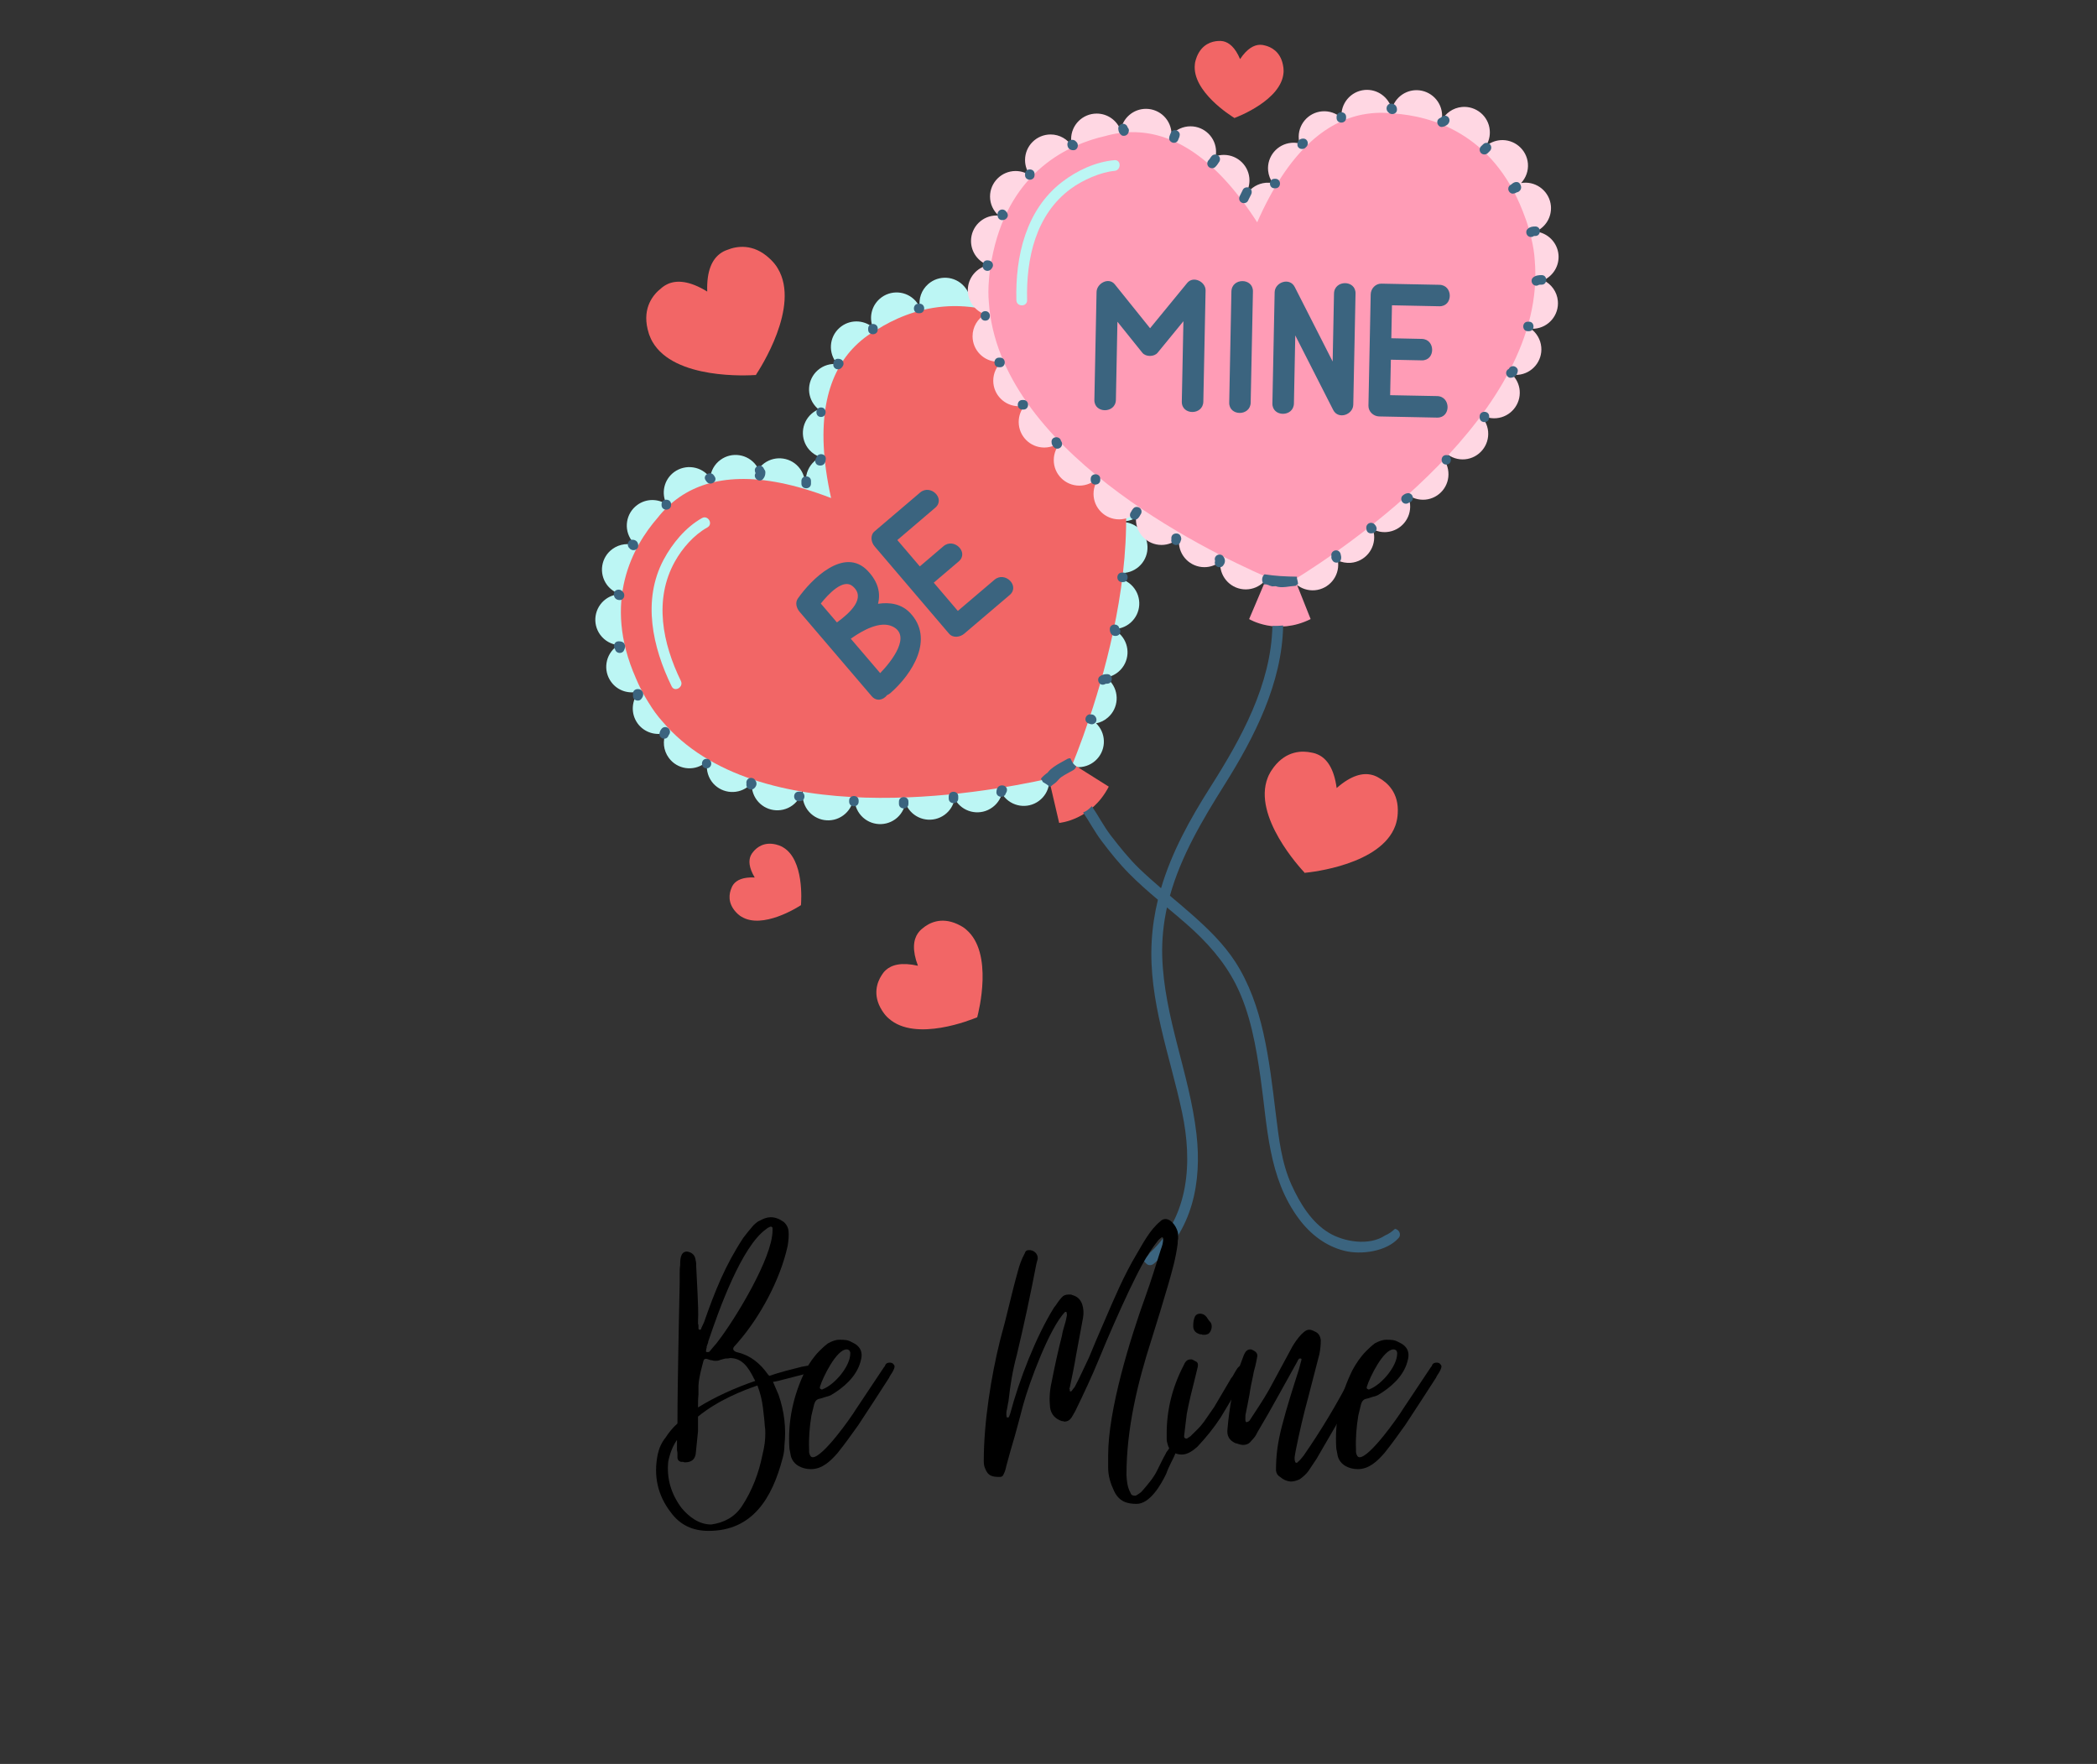 <svg xmlns="http://www.w3.org/2000/svg" xmlns:xlink="http://www.w3.org/1999/xlink" width="170" zoomAndPan="magnify" viewBox="0 0 127.5 107.25" height="143" preserveAspectRatio="xMidYMid meet" version="1.0"><rect x="0" y="0" width="127.5" height="107.25" fill="#333333" stroke="none"/><defs><g/><clipPath id="08320d165f"><path d="M 58 5 L 94.816 5 L 94.816 36 L 58 36 Z M 58 5 " clip-rule="nonzero"/></clipPath><clipPath id="3f53714edb"><path d="M 37 6 L 94.816 6 L 94.816 76.969 L 37 76.969 Z M 37 6 " clip-rule="nonzero"/></clipPath><clipPath id="aa4484dfc9"><path d="M 39 2.488 L 85 2.488 L 85 63 L 39 63 Z M 39 2.488 " clip-rule="nonzero"/></clipPath></defs><path fill="#bcf6f4" d="M 63.5 46.531 C 64.008 47.223 63.855 48.191 63.164 48.699 C 62.473 49.207 61.5 49.055 60.992 48.363 C 60.965 48.328 60.941 48.289 60.918 48.25 C 60.828 48.578 60.633 48.875 60.336 49.09 C 59.645 49.598 58.672 49.445 58.164 48.754 C 58.117 48.691 58.078 48.625 58.043 48.559 C 57.977 48.938 57.77 49.293 57.434 49.539 C 56.738 50.047 55.766 49.895 55.258 49.203 C 55.168 49.078 55.098 48.945 55.051 48.805 C 54.984 49.195 54.777 49.559 54.434 49.809 C 53.742 50.312 52.77 50.164 52.262 49.473 C 51.754 48.781 51.906 47.809 52.598 47.301 C 53.289 46.797 54.262 46.945 54.77 47.637 C 54.863 47.762 54.93 47.898 54.98 48.035 C 55.043 47.648 55.254 47.285 55.598 47.035 C 56.289 46.527 57.262 46.68 57.77 47.371 C 57.816 47.434 57.855 47.5 57.891 47.566 C 57.957 47.188 58.164 46.832 58.5 46.586 C 59.195 46.078 60.168 46.23 60.672 46.922 C 60.699 46.957 60.727 46.996 60.746 47.035 C 60.836 46.707 61.035 46.41 61.328 46.195 C 62.02 45.688 62.992 45.836 63.5 46.531 Z M 49.434 47.07 C 48.742 47.578 48.594 48.551 49.098 49.242 C 49.605 49.934 50.578 50.086 51.27 49.578 C 51.965 49.07 52.113 48.102 51.609 47.41 C 51.102 46.715 50.129 46.566 49.434 47.07 Z M 48.516 46.797 C 48.008 46.105 47.035 45.953 46.344 46.461 C 46.242 46.535 46.156 46.617 46.078 46.707 C 46.105 46.355 46.008 45.992 45.785 45.684 C 45.277 44.992 44.305 44.844 43.609 45.348 C 43.547 45.395 43.488 45.449 43.43 45.504 C 43.527 45.082 43.449 44.621 43.172 44.246 C 42.77 43.695 42.074 43.488 41.457 43.68 C 41.664 43.191 41.617 42.613 41.281 42.156 C 40.879 41.605 40.176 41.398 39.559 41.594 C 40.051 41.059 40.113 40.234 39.668 39.629 C 39.395 39.258 38.988 39.043 38.562 39 C 38.602 38.98 38.637 38.957 38.668 38.934 C 39.363 38.426 39.512 37.453 39.004 36.762 C 38.789 36.469 38.492 36.273 38.168 36.184 C 38.48 36.184 38.801 36.086 39.07 35.887 C 39.766 35.379 39.914 34.41 39.41 33.715 C 39.316 33.594 39.211 33.484 39.094 33.398 C 39.574 33.586 40.137 33.535 40.582 33.207 C 41.211 32.746 41.391 31.906 41.043 31.238 C 41.57 31.594 42.285 31.602 42.828 31.207 C 43.199 30.938 43.41 30.535 43.457 30.113 C 43.461 30.117 43.465 30.125 43.469 30.129 C 43.977 30.824 44.949 30.973 45.641 30.465 C 45.781 30.363 45.898 30.238 45.996 30.105 C 46.035 30.184 46.078 30.262 46.133 30.336 C 46.641 31.027 47.613 31.18 48.305 30.672 C 48.52 30.516 48.68 30.316 48.785 30.094 C 48.801 30.387 48.898 30.676 49.082 30.93 C 49.59 31.621 50.562 31.773 51.258 31.266 C 51.68 30.957 51.898 30.477 51.891 29.988 C 52.223 29.426 52.176 28.691 51.719 28.176 C 51.527 27.957 51.289 27.809 51.035 27.727 C 51.164 27.664 51.285 27.586 51.398 27.488 C 52.043 26.922 52.105 25.938 51.539 25.297 C 51.477 25.227 51.41 25.168 51.34 25.109 C 51.496 25.047 51.641 24.957 51.773 24.844 C 52.418 24.277 52.48 23.297 51.91 22.652 C 51.906 22.645 51.902 22.641 51.895 22.637 C 52.316 22.684 52.758 22.562 53.102 22.262 C 53.605 21.816 53.754 21.117 53.52 20.523 C 54.098 21.008 54.957 21.016 55.543 20.5 C 55.957 20.137 56.129 19.598 56.047 19.09 C 56.109 19.223 56.191 19.352 56.293 19.465 C 56.859 20.109 57.84 20.172 58.488 19.605 C 58.742 19.383 58.902 19.094 58.973 18.785 C 58.992 19.125 59.117 19.457 59.355 19.73 C 59.926 20.371 60.906 20.438 61.551 19.867 C 61.582 19.84 61.613 19.812 61.641 19.781 C 61.59 20.203 61.711 20.648 62.016 20.992 C 62.516 21.559 63.332 21.676 63.961 21.309 C 63.637 21.871 63.688 22.598 64.141 23.113 C 64.516 23.539 65.07 23.707 65.59 23.609 C 65.273 24.172 65.324 24.895 65.773 25.406 C 66.082 25.754 66.516 25.934 66.949 25.93 C 66.883 25.973 66.82 26.02 66.758 26.07 C 66.113 26.637 66.051 27.617 66.617 28.262 C 66.871 28.547 67.207 28.719 67.555 28.773 C 67.453 28.828 67.352 28.895 67.258 28.977 C 66.613 29.543 66.551 30.523 67.117 31.168 C 67.684 31.812 68.668 31.875 69.312 31.305 C 69.957 30.742 70.02 29.758 69.453 29.117 C 69.199 28.828 68.863 28.66 68.516 28.605 C 68.621 28.551 68.719 28.484 68.812 28.402 C 69.457 27.836 69.52 26.855 68.953 26.211 C 68.645 25.859 68.211 25.684 67.777 25.688 C 67.844 25.645 67.906 25.598 67.969 25.543 C 68.613 24.977 68.676 23.996 68.109 23.352 C 67.734 22.926 67.176 22.758 66.656 22.855 C 66.977 22.293 66.926 21.57 66.473 21.059 C 65.977 20.496 65.156 20.379 64.527 20.742 C 64.852 20.18 64.801 19.453 64.348 18.941 C 63.781 18.297 62.801 18.234 62.156 18.801 C 62.125 18.828 62.094 18.859 62.066 18.891 C 62.117 18.465 61.996 18.023 61.691 17.68 C 61.125 17.035 60.141 16.973 59.496 17.539 C 59.242 17.762 59.082 18.051 59.012 18.355 C 58.992 18.02 58.867 17.688 58.625 17.414 C 58.059 16.77 57.078 16.707 56.434 17.273 C 56.016 17.641 55.844 18.176 55.926 18.684 C 55.863 18.551 55.781 18.426 55.68 18.309 C 55.113 17.664 54.133 17.602 53.488 18.168 C 52.98 18.613 52.836 19.312 53.07 19.906 C 52.492 19.422 51.633 19.414 51.047 19.93 C 50.402 20.496 50.34 21.477 50.906 22.121 C 50.91 22.125 50.918 22.133 50.922 22.137 C 50.5 22.09 50.062 22.211 49.719 22.512 C 49.074 23.078 49.012 24.059 49.578 24.703 C 49.637 24.773 49.703 24.832 49.773 24.891 C 49.621 24.953 49.477 25.039 49.344 25.156 C 48.699 25.723 48.637 26.703 49.203 27.348 C 49.395 27.562 49.633 27.715 49.891 27.797 C 49.762 27.855 49.637 27.938 49.527 28.035 C 49.172 28.348 48.992 28.785 49 29.223 C 48.977 29.262 48.957 29.297 48.938 29.336 C 48.926 29.047 48.828 28.754 48.641 28.5 C 48.137 27.809 47.164 27.66 46.469 28.164 C 46.328 28.27 46.211 28.391 46.117 28.527 C 46.078 28.449 46.031 28.371 45.977 28.297 C 45.469 27.605 44.496 27.453 43.805 27.961 C 43.434 28.23 43.223 28.633 43.18 29.055 C 43.172 29.051 43.168 29.043 43.164 29.035 C 42.66 28.344 41.688 28.195 40.992 28.699 C 40.363 29.16 40.184 30 40.535 30.668 C 40.004 30.312 39.289 30.305 38.746 30.703 C 38.055 31.207 37.902 32.18 38.41 32.871 C 38.5 32.996 38.609 33.102 38.727 33.191 C 38.246 33.004 37.684 33.055 37.234 33.383 C 36.543 33.887 36.395 34.859 36.898 35.551 C 37.113 35.844 37.414 36.039 37.738 36.129 C 37.422 36.133 37.105 36.227 36.832 36.426 C 36.141 36.934 35.988 37.906 36.496 38.598 C 36.77 38.969 37.176 39.184 37.602 39.223 C 37.566 39.246 37.531 39.266 37.496 39.293 C 36.805 39.797 36.652 40.77 37.16 41.461 C 37.562 42.016 38.266 42.219 38.883 42.023 C 38.391 42.559 38.328 43.383 38.773 43.992 C 39.176 44.539 39.871 44.746 40.488 44.555 C 40.281 45.043 40.328 45.621 40.664 46.078 C 41.168 46.77 42.141 46.922 42.836 46.414 C 42.898 46.367 42.957 46.312 43.016 46.258 C 42.918 46.684 43 47.141 43.273 47.52 C 43.781 48.211 44.754 48.359 45.445 47.855 C 45.547 47.781 45.633 47.699 45.711 47.609 C 45.688 47.961 45.781 48.324 46.008 48.633 C 46.516 49.324 47.488 49.473 48.18 48.969 C 48.871 48.461 49.023 47.488 48.516 46.797 Z M 66.691 35.527 C 66.047 36.094 65.984 37.074 66.551 37.719 C 66.703 37.891 66.883 38.02 67.078 38.109 C 66.691 38.09 66.293 38.215 65.973 38.492 C 65.328 39.059 65.266 40.039 65.836 40.684 C 65.918 40.777 66.008 40.855 66.105 40.926 C 65.82 40.969 65.547 41.09 65.316 41.293 C 64.672 41.859 64.605 42.84 65.176 43.484 C 65.203 43.516 65.23 43.543 65.262 43.57 C 65 43.625 64.75 43.738 64.535 43.93 C 63.891 44.496 63.828 45.477 64.395 46.121 C 64.961 46.762 65.945 46.824 66.59 46.258 C 67.234 45.691 67.297 44.711 66.73 44.066 C 66.699 44.035 66.672 44.008 66.641 43.98 C 66.902 43.93 67.156 43.812 67.367 43.621 C 68.012 43.055 68.074 42.074 67.508 41.43 C 67.426 41.34 67.336 41.258 67.238 41.191 C 67.523 41.148 67.797 41.027 68.027 40.824 C 68.672 40.258 68.734 39.277 68.168 38.633 C 68.016 38.461 67.836 38.332 67.637 38.242 C 68.027 38.262 68.426 38.137 68.742 37.859 C 69.387 37.293 69.449 36.312 68.883 35.668 C 68.316 35.023 67.336 34.961 66.691 35.527 Z M 67.188 32.125 C 66.543 32.691 66.48 33.672 67.047 34.316 C 67.617 34.957 68.598 35.02 69.242 34.453 C 69.887 33.887 69.949 32.906 69.383 32.262 C 68.816 31.621 67.832 31.559 67.188 32.125 Z M 67.188 32.125 " fill-opacity="1" fill-rule="nonzero"/><path fill="#f26666" d="M 65.215 46.445 L 67.414 47.828 C 66.359 49.879 64.398 50.035 64.398 50.035 L 63.77 47.34 C 59.602 48.27 46 50.66 40.25 43.836 C 39.977 43.535 39.707 43.164 39.438 42.723 C 39.344 42.578 39.258 42.43 39.172 42.277 C 39.172 42.273 39.168 42.27 39.168 42.27 C 39.168 42.27 39.168 42.266 39.164 42.266 C 38.98 41.938 38.812 41.594 38.66 41.23 C 36.594 36.551 38.492 33.199 39.977 31.492 C 40.355 31.008 40.805 30.574 41.34 30.207 C 41.34 30.207 41.344 30.203 41.344 30.203 C 43.207 28.938 46.086 28.566 50.531 30.281 C 49.5 25.637 50.305 22.848 51.84 21.199 C 51.84 21.199 51.844 21.195 51.844 21.195 C 52.285 20.723 52.785 20.344 53.32 20.043 C 55.234 18.832 58.84 17.465 63.16 20.211 C 63.492 20.418 63.809 20.637 64.105 20.867 C 64.109 20.867 64.109 20.867 64.109 20.867 C 64.113 20.871 64.113 20.871 64.117 20.875 C 64.254 20.98 64.387 21.09 64.516 21.203 C 64.914 21.535 65.242 21.859 65.496 22.172 C 71.68 29.211 66.508 43.258 65.215 46.445 Z M 65.215 46.445 " fill-opacity="1" fill-rule="nonzero"/><g clip-path="url(#08320d165f)"><path fill="#ffd7e3" d="M 77.297 34.281 C 77.297 35.141 76.602 35.836 75.742 35.836 C 74.883 35.836 74.188 35.141 74.188 34.281 C 74.188 34.234 74.191 34.191 74.195 34.145 C 73.93 34.355 73.594 34.484 73.23 34.484 C 72.371 34.484 71.676 33.789 71.676 32.93 C 71.676 32.852 71.684 32.773 71.695 32.699 C 71.414 32.965 71.035 33.133 70.621 33.133 C 69.762 33.133 69.066 32.438 69.066 31.578 C 69.066 31.422 69.09 31.273 69.129 31.133 C 68.852 31.41 68.465 31.578 68.043 31.578 C 67.184 31.578 66.488 30.883 66.488 30.027 C 66.488 29.168 67.184 28.473 68.043 28.473 C 68.902 28.473 69.598 29.168 69.598 30.027 C 69.598 30.18 69.574 30.328 69.531 30.473 C 69.812 30.195 70.195 30.027 70.621 30.027 C 71.477 30.027 72.176 30.723 72.176 31.578 C 72.176 31.656 72.168 31.734 72.156 31.809 C 72.434 31.543 72.812 31.379 73.23 31.379 C 74.086 31.379 74.785 32.074 74.785 32.93 C 74.785 32.977 74.781 33.02 74.777 33.066 C 75.043 32.855 75.375 32.73 75.742 32.73 C 76.602 32.73 77.297 33.422 77.297 34.281 Z M 67.18 27.977 C 67.18 27.117 66.484 26.422 65.625 26.422 C 64.766 26.422 64.07 27.117 64.07 27.977 C 64.07 28.832 64.766 29.527 65.625 29.527 C 66.484 29.527 67.18 28.832 67.18 27.977 Z M 86.375 27.285 C 85.52 27.363 84.891 28.117 84.969 28.969 C 84.988 29.199 85.059 29.41 85.164 29.598 C 84.863 29.352 84.465 29.219 84.047 29.254 C 83.191 29.332 82.559 30.086 82.637 30.941 C 82.648 31.062 82.676 31.18 82.711 31.293 C 82.457 31.16 82.164 31.098 81.859 31.125 C 81.004 31.203 80.371 31.957 80.449 32.809 C 80.453 32.852 80.461 32.895 80.465 32.934 C 80.227 32.82 79.953 32.766 79.672 32.793 C 78.816 32.871 78.184 33.625 78.262 34.477 C 78.34 35.332 79.094 35.961 79.949 35.887 C 80.805 35.809 81.434 35.055 81.359 34.199 C 81.355 34.156 81.348 34.117 81.34 34.078 C 81.582 34.188 81.855 34.242 82.137 34.219 C 82.992 34.141 83.621 33.387 83.547 32.531 C 83.535 32.41 83.508 32.293 83.469 32.18 C 83.727 32.312 84.02 32.375 84.324 32.348 C 85.18 32.27 85.809 31.516 85.734 30.664 C 85.711 30.434 85.641 30.223 85.535 30.035 C 85.84 30.281 86.234 30.414 86.656 30.379 C 87.512 30.301 88.141 29.547 88.062 28.691 C 87.988 27.836 87.23 27.207 86.375 27.285 Z M 88.793 24.832 C 87.938 24.91 87.305 25.664 87.383 26.52 C 87.461 27.371 88.215 28 89.07 27.926 C 89.926 27.848 90.555 27.094 90.48 26.238 C 90.402 25.387 89.648 24.754 88.793 24.832 Z M 93.844 17.039 C 94.434 16.773 94.816 16.16 94.758 15.484 C 94.688 14.734 94.098 14.156 93.375 14.078 C 93.969 13.816 94.355 13.203 94.297 12.52 C 94.219 11.668 93.461 11.035 92.609 11.113 C 92.566 11.117 92.523 11.125 92.484 11.129 C 92.773 10.82 92.938 10.391 92.898 9.934 C 92.82 9.078 92.062 8.449 91.211 8.523 C 90.871 8.555 90.57 8.691 90.332 8.898 C 90.516 8.617 90.613 8.273 90.578 7.91 C 90.504 7.059 89.746 6.43 88.891 6.504 C 88.34 6.555 87.883 6.887 87.648 7.344 C 87.68 7.199 87.688 7.051 87.676 6.898 C 87.598 6.043 86.84 5.414 85.988 5.488 C 85.316 5.551 84.785 6.027 84.625 6.645 C 84.441 5.914 83.75 5.402 82.977 5.469 C 82.121 5.547 81.492 6.301 81.566 7.156 C 81.57 7.164 81.57 7.172 81.57 7.18 C 81.258 6.891 80.832 6.73 80.375 6.77 C 79.523 6.848 78.891 7.602 78.969 8.457 C 78.977 8.547 78.992 8.637 79.016 8.723 C 78.855 8.684 78.688 8.668 78.512 8.684 C 77.656 8.762 77.027 9.516 77.102 10.367 C 77.129 10.656 77.234 10.918 77.391 11.137 C 77.25 11.109 77.105 11.102 76.957 11.113 C 76.484 11.156 76.082 11.406 75.828 11.762 C 75.789 11.777 75.75 11.797 75.715 11.816 C 75.875 11.574 75.969 11.281 75.969 10.969 C 75.969 10.113 75.27 9.418 74.414 9.418 C 74.238 9.418 74.07 9.445 73.914 9.5 C 73.93 9.414 73.938 9.324 73.938 9.23 C 73.938 8.375 73.242 7.68 72.383 7.68 C 71.926 7.68 71.516 7.879 71.23 8.191 C 71.23 8.184 71.23 8.176 71.23 8.168 C 71.23 7.312 70.535 6.617 69.676 6.617 C 68.898 6.617 68.258 7.188 68.141 7.934 C 67.926 7.336 67.355 6.906 66.68 6.906 C 65.82 6.906 65.125 7.602 65.125 8.461 C 65.125 8.613 65.148 8.762 65.191 8.902 C 64.914 8.469 64.43 8.176 63.879 8.176 C 63.02 8.176 62.324 8.871 62.324 9.73 C 62.324 10.094 62.449 10.426 62.656 10.691 C 62.402 10.508 62.09 10.398 61.75 10.398 C 60.895 10.398 60.195 11.094 60.195 11.949 C 60.195 12.41 60.398 12.824 60.719 13.105 C 60.676 13.105 60.633 13.102 60.59 13.102 C 59.734 13.102 59.039 13.797 59.039 14.652 C 59.039 15.336 59.48 15.914 60.094 16.125 C 59.383 16.266 58.844 16.891 58.844 17.645 C 58.844 18.324 59.281 18.902 59.895 19.113 C 59.438 19.383 59.133 19.879 59.133 20.445 C 59.133 21.301 59.828 21.996 60.688 21.996 C 60.77 21.996 60.848 21.988 60.926 21.977 C 60.598 22.262 60.391 22.68 60.391 23.148 C 60.391 24.004 61.086 24.699 61.945 24.699 C 62.066 24.699 62.188 24.684 62.305 24.656 C 62.074 24.926 61.938 25.277 61.938 25.656 C 61.938 26.516 62.633 27.211 63.492 27.211 C 64.352 27.211 65.047 26.516 65.047 25.656 C 65.047 24.801 64.352 24.105 63.492 24.105 C 63.367 24.105 63.25 24.121 63.133 24.148 C 63.359 23.879 63.5 23.527 63.5 23.148 C 63.5 22.289 62.805 21.594 61.945 21.594 C 61.863 21.594 61.785 21.602 61.707 21.613 C 62.035 21.332 62.242 20.914 62.242 20.445 C 62.242 19.766 61.805 19.188 61.195 18.977 C 61.648 18.707 61.953 18.211 61.953 17.645 C 61.953 16.961 61.512 16.383 60.895 16.176 C 61.609 16.035 62.145 15.406 62.145 14.652 C 62.145 14.191 61.945 13.781 61.625 13.496 C 61.668 13.5 61.711 13.504 61.75 13.504 C 62.609 13.504 63.305 12.809 63.305 11.949 C 63.305 11.586 63.18 11.254 62.973 10.988 C 63.227 11.172 63.539 11.281 63.879 11.281 C 64.734 11.281 65.434 10.586 65.434 9.73 C 65.434 9.574 65.41 9.426 65.367 9.285 C 65.645 9.723 66.129 10.012 66.68 10.012 C 67.457 10.012 68.102 9.441 68.215 8.695 C 68.43 9.293 69.004 9.723 69.676 9.723 C 70.133 9.723 70.547 9.523 70.828 9.207 C 70.828 9.215 70.828 9.223 70.828 9.23 C 70.828 10.09 71.523 10.785 72.383 10.785 C 72.559 10.785 72.727 10.754 72.883 10.699 C 72.867 10.789 72.859 10.875 72.859 10.969 C 72.859 11.824 73.555 12.52 74.414 12.52 C 74.676 12.52 74.926 12.457 75.141 12.34 C 74.98 12.582 74.887 12.875 74.887 13.188 C 74.887 14.047 75.582 14.742 76.441 14.742 C 76.965 14.742 77.426 14.48 77.711 14.086 C 78.312 13.828 78.707 13.207 78.645 12.52 C 78.617 12.23 78.516 11.969 78.355 11.754 C 78.496 11.777 78.641 11.789 78.789 11.773 C 79.645 11.699 80.277 10.945 80.199 10.09 C 80.191 10 80.172 9.91 80.148 9.824 C 80.312 9.863 80.48 9.879 80.656 9.863 C 81.512 9.785 82.141 9.031 82.062 8.176 C 82.062 8.168 82.062 8.16 82.062 8.152 C 82.371 8.441 82.801 8.605 83.254 8.562 C 83.926 8.504 84.457 8.023 84.617 7.406 C 84.801 8.141 85.492 8.652 86.266 8.582 C 86.816 8.531 87.273 8.199 87.508 7.742 C 87.48 7.887 87.469 8.035 87.484 8.191 C 87.562 9.043 88.316 9.672 89.172 9.598 C 89.508 9.566 89.809 9.43 90.047 9.223 C 89.863 9.504 89.77 9.848 89.801 10.211 C 89.879 11.066 90.633 11.695 91.488 11.617 C 91.531 11.613 91.57 11.605 91.613 11.602 C 91.32 11.91 91.156 12.34 91.199 12.797 C 91.266 13.551 91.859 14.125 92.582 14.203 C 91.988 14.465 91.598 15.082 91.66 15.762 C 91.711 16.328 92.059 16.793 92.535 17.02 C 91.949 17.285 91.562 17.898 91.621 18.574 C 91.664 19.043 91.91 19.438 92.262 19.691 C 92.184 19.688 92.105 19.688 92.023 19.695 C 91.168 19.773 90.539 20.527 90.613 21.379 C 90.648 21.762 90.816 22.094 91.07 22.344 C 90.953 22.328 90.832 22.32 90.711 22.332 C 89.855 22.41 89.223 23.164 89.301 24.02 C 89.379 24.871 90.133 25.504 90.988 25.426 C 91.844 25.348 92.473 24.594 92.398 23.738 C 92.363 23.359 92.191 23.023 91.941 22.777 C 92.059 22.793 92.18 22.797 92.305 22.789 C 93.156 22.711 93.789 21.957 93.711 21.102 C 93.668 20.637 93.426 20.238 93.074 19.984 C 93.152 19.988 93.23 19.988 93.312 19.984 C 94.164 19.906 94.797 19.152 94.719 18.297 C 94.668 17.734 94.32 17.27 93.844 17.039 Z M 93.844 17.039 " fill-opacity="1" fill-rule="nonzero"/></g><path fill="#ff9cb6" d="M 78.727 35.223 L 79.688 37.641 C 77.625 38.668 75.949 37.641 75.949 37.641 L 77.031 35.094 C 73.121 33.387 60.73 27.293 60.125 18.391 C 60.086 17.988 60.086 17.527 60.129 17.012 C 60.141 16.844 60.156 16.672 60.18 16.5 C 60.18 16.496 60.18 16.492 60.18 16.488 C 60.18 16.488 60.18 16.488 60.18 16.484 C 60.227 16.113 60.297 15.734 60.383 15.352 C 61.484 10.359 65 8.77 67.207 8.27 C 67.797 8.105 68.418 8.016 69.062 8.039 C 69.066 8.039 69.074 8.039 69.074 8.039 C 71.324 8.113 73.867 9.512 76.438 13.516 C 78.355 9.164 80.652 7.387 82.863 6.961 C 82.863 6.961 82.871 6.961 82.875 6.961 C 83.508 6.84 84.133 6.832 84.746 6.902 C 87.004 7.055 90.723 8.078 92.586 12.844 C 92.73 13.207 92.859 13.57 92.961 13.93 C 92.961 13.93 92.961 13.934 92.961 13.934 C 92.965 13.938 92.965 13.941 92.965 13.945 C 93.012 14.109 93.055 14.277 93.094 14.441 C 93.219 14.945 93.289 15.398 93.312 15.805 C 94.137 25.129 81.656 33.414 78.727 35.223 Z M 78.727 35.223 " fill-opacity="1" fill-rule="nonzero"/><g clip-path="url(#3f53714edb)"><path fill="#3b647f" d="M 76.883 34.918 C 77.535 35.023 78.191 35.055 78.855 35.062 C 78.852 35.105 78.852 35.145 78.863 35.188 C 78.895 35.312 78.918 35.406 78.926 35.504 C 78.871 35.531 78.82 35.57 78.781 35.617 C 78.781 35.617 78.777 35.617 78.777 35.617 C 78.402 35.637 77.922 35.781 77.566 35.641 C 77.496 35.648 77.426 35.652 77.352 35.652 C 77.262 35.629 77.172 35.602 77.094 35.562 C 77.016 35.531 76.945 35.523 76.875 35.535 C 76.676 35.383 76.707 35.066 76.883 34.918 Z M 65.086 46.121 C 65.086 46.117 65.082 46.109 65.078 46.105 C 65.012 46.102 64.941 46.113 64.867 46.16 C 64.598 46.316 64.32 46.449 64.07 46.629 C 63.941 46.719 63.824 46.816 63.727 46.938 C 63.711 46.957 63.703 46.973 63.691 46.984 C 63.68 46.988 63.66 47 63.621 47.031 C 63.531 47.098 63.449 47.172 63.371 47.25 C 63.332 47.285 63.309 47.324 63.289 47.363 C 63.336 47.414 63.375 47.473 63.402 47.539 C 63.402 47.543 63.406 47.543 63.406 47.547 C 63.562 47.633 63.711 47.734 63.848 47.848 C 63.871 47.836 63.895 47.816 63.918 47.793 C 64.016 47.695 64.145 47.633 64.238 47.535 C 64.34 47.438 64.406 47.336 64.523 47.25 C 64.754 47.09 65.012 46.969 65.258 46.824 C 65.359 46.766 65.414 46.684 65.434 46.594 C 65.402 46.578 65.371 46.555 65.348 46.531 C 65.223 46.402 65.16 46.277 65.086 46.121 Z M 67.992 7.816 C 67.984 7.656 68.129 7.527 68.281 7.527 C 68.422 7.527 68.531 7.625 68.562 7.75 C 68.613 7.805 68.645 7.871 68.637 7.945 C 68.625 8.059 68.59 8.148 68.488 8.215 C 68.41 8.266 68.266 8.281 68.184 8.219 C 68.047 8.113 68 7.984 67.992 7.816 Z M 68.059 7.945 C 68.059 7.922 68.062 7.902 68.07 7.879 C 68.066 7.883 68.066 7.887 68.062 7.887 C 68.062 7.906 68.059 7.926 68.059 7.945 Z M 71.375 8.684 C 71.527 8.684 71.621 8.582 71.656 8.449 C 71.656 8.449 71.656 8.445 71.656 8.445 C 71.668 8.43 71.672 8.414 71.68 8.395 C 71.711 8.324 71.723 8.277 71.73 8.203 C 71.746 8.043 71.586 7.91 71.441 7.91 C 71.289 7.91 71.195 8.016 71.16 8.145 C 71.16 8.148 71.16 8.148 71.156 8.152 C 71.148 8.168 71.141 8.184 71.137 8.199 C 71.105 8.27 71.094 8.32 71.086 8.395 C 71.066 8.551 71.23 8.684 71.375 8.684 Z M 73.898 10.145 C 73.957 10.086 74.008 10.023 74.051 9.957 C 74.062 9.938 74.074 9.914 74.09 9.895 C 74.09 9.891 74.09 9.891 74.094 9.887 C 74.203 9.77 74.207 9.59 74.094 9.477 C 73.984 9.367 73.793 9.363 73.684 9.477 C 73.645 9.52 73.609 9.566 73.578 9.617 C 73.57 9.633 73.559 9.652 73.547 9.668 C 73.555 9.656 73.5 9.727 73.488 9.734 C 73.379 9.848 73.375 10.031 73.488 10.145 C 73.602 10.254 73.789 10.258 73.898 10.145 Z M 75.48 12.312 C 75.609 12.387 75.809 12.352 75.879 12.207 C 75.941 12.078 76.008 11.949 76.07 11.824 C 76.141 11.68 76.109 11.512 75.969 11.426 C 75.84 11.352 75.641 11.391 75.57 11.531 C 75.508 11.66 75.441 11.789 75.379 11.918 C 75.309 12.059 75.34 12.23 75.48 12.312 Z M 65.426 8.609 C 65.281 8.422 64.898 8.477 64.898 8.781 C 64.902 8.996 65.039 9.133 65.254 9.133 C 65.559 9.137 65.613 8.754 65.426 8.609 Z M 62.324 10.582 C 62.324 10.605 62.324 10.625 62.324 10.648 C 62.324 11.02 62.902 11.02 62.902 10.648 C 62.902 10.625 62.902 10.605 62.902 10.582 C 62.902 10.207 62.324 10.207 62.324 10.582 Z M 60.734 12.824 C 60.66 12.895 60.637 13 60.656 13.094 C 60.656 13.238 60.75 13.383 60.938 13.383 C 61.062 13.383 61.164 13.34 61.234 13.23 C 61.332 13.086 61.25 12.93 61.141 12.824 C 61.031 12.711 60.844 12.711 60.734 12.824 Z M 60.035 15.828 C 59.848 15.824 59.754 15.969 59.754 16.113 C 59.734 16.211 59.758 16.312 59.832 16.387 C 59.941 16.496 60.129 16.496 60.242 16.387 C 60.332 16.293 60.402 16.184 60.363 16.047 C 60.32 15.898 60.184 15.828 60.035 15.828 Z M 59.906 18.918 C 59.531 18.918 59.531 19.496 59.906 19.496 C 60.281 19.496 60.281 18.918 59.906 18.918 Z M 60.762 22.328 C 60.773 22.328 60.781 22.328 60.789 22.328 C 60.797 22.328 60.805 22.328 60.809 22.328 C 61.184 22.328 61.184 21.746 60.809 21.746 C 60.805 21.746 60.797 21.746 60.789 21.746 C 60.781 21.746 60.773 21.746 60.762 21.746 C 60.758 21.746 60.75 21.746 60.742 21.746 C 60.371 21.746 60.371 22.328 60.742 22.328 C 60.75 22.328 60.758 22.328 60.762 22.328 Z M 62.227 24.32 C 62.203 24.32 62.184 24.32 62.16 24.32 C 61.789 24.32 61.789 24.902 62.16 24.902 C 62.184 24.902 62.203 24.902 62.227 24.902 C 62.602 24.902 62.602 24.32 62.227 24.32 Z M 64.492 27.195 C 64.598 27.09 64.602 26.918 64.508 26.805 C 64.449 26.492 63.93 26.512 63.934 26.863 C 63.934 27.004 63.988 27.102 64.082 27.195 C 64.195 27.309 64.383 27.309 64.492 27.195 Z M 66.898 29.18 C 66.898 29.16 66.898 29.137 66.898 29.117 C 66.898 28.742 66.316 28.742 66.316 29.117 C 66.316 29.137 66.316 29.16 66.316 29.18 C 66.316 29.555 66.898 29.555 66.898 29.18 Z M 68.785 31.508 C 68.895 31.617 69.09 31.629 69.195 31.508 C 69.234 31.469 69.266 31.426 69.293 31.379 C 69.301 31.367 69.344 31.293 69.324 31.316 C 69.43 31.199 69.441 31.023 69.324 30.906 C 69.219 30.801 69.02 30.789 68.914 30.906 C 68.879 30.949 68.844 30.988 68.816 31.039 C 68.812 31.047 68.766 31.121 68.785 31.102 C 68.684 31.219 68.668 31.391 68.785 31.508 Z M 71.793 32.848 C 71.777 33.004 71.676 33.137 71.504 33.137 C 71.359 33.137 71.195 33.004 71.215 32.848 C 71.219 32.824 71.219 32.801 71.223 32.773 C 71.215 32.73 71.215 32.684 71.227 32.645 C 71.27 32.477 71.426 32.418 71.582 32.441 C 71.727 32.465 71.809 32.598 71.82 32.73 C 71.824 32.766 71.82 32.805 71.809 32.836 C 71.805 32.852 71.785 32.918 71.793 32.848 Z M 71.242 32.699 C 71.242 32.684 71.242 32.68 71.242 32.699 Z M 73.941 33.801 C 73.855 33.887 73.84 34 73.879 34.105 C 73.84 34.207 73.855 34.32 73.941 34.406 C 74.047 34.512 74.246 34.523 74.352 34.406 C 74.52 34.211 74.52 33.996 74.352 33.801 C 74.246 33.684 74.047 33.695 73.941 33.801 Z M 80.984 34.023 C 81.016 34.082 81.055 34.137 81.113 34.172 C 81.242 34.242 81.445 34.215 81.512 34.066 C 81.551 33.973 81.555 33.91 81.539 33.809 C 81.535 33.793 81.531 33.773 81.527 33.758 C 81.523 33.75 81.523 33.738 81.52 33.73 C 81.504 33.582 81.391 33.461 81.234 33.461 C 81.082 33.461 80.934 33.594 80.945 33.75 C 80.945 33.773 80.949 33.797 80.953 33.816 C 80.941 33.887 80.949 33.957 80.984 34.023 Z M 83.359 32.43 C 83.484 32.43 83.586 32.391 83.66 32.277 C 83.754 32.133 83.672 31.977 83.566 31.871 C 83.453 31.758 83.266 31.762 83.156 31.871 C 83.082 31.945 83.059 32.047 83.078 32.141 C 83.078 32.289 83.172 32.43 83.359 32.43 Z M 85.613 29.984 C 85.484 29.992 85.379 30.047 85.281 30.133 C 85.164 30.238 85.176 30.438 85.281 30.543 C 85.395 30.656 85.559 30.648 85.676 30.555 C 85.805 30.523 85.906 30.418 85.906 30.273 C 85.906 30.121 85.773 29.977 85.613 29.984 Z M 87.934 27.668 C 87.559 27.668 87.559 28.246 87.934 28.246 C 88.309 28.246 88.309 27.668 87.934 27.668 Z M 89.965 25.32 C 89.965 25.34 89.965 25.363 89.965 25.383 C 89.965 25.758 90.543 25.758 90.543 25.383 C 90.543 25.363 90.543 25.34 90.543 25.32 C 90.543 24.945 89.965 24.945 89.965 25.32 Z M 92.285 22.551 C 92.254 22.797 92.109 22.941 91.863 22.969 C 91.707 22.988 91.574 22.824 91.574 22.68 C 91.574 22.559 91.645 22.473 91.738 22.426 C 91.785 22.332 91.871 22.262 91.992 22.262 C 92.137 22.262 92.301 22.395 92.285 22.551 Z M 91.715 22.488 C 91.715 22.488 91.719 22.484 91.719 22.484 C 91.719 22.484 91.719 22.488 91.715 22.488 Z M 91.805 22.402 C 91.801 22.406 91.797 22.406 91.797 22.406 C 91.797 22.406 91.801 22.402 91.805 22.402 Z M 92.961 19.559 C 92.938 19.559 92.918 19.559 92.895 19.559 C 92.523 19.559 92.523 20.137 92.895 20.137 C 92.918 20.137 92.938 20.137 92.961 20.137 C 93.332 20.141 93.332 19.559 92.961 19.559 Z M 93.734 16.727 C 93.539 16.727 93.359 16.746 93.207 16.879 C 93.086 16.98 93.102 17.184 93.207 17.285 C 93.312 17.395 93.461 17.391 93.578 17.316 C 93.586 17.312 93.59 17.312 93.594 17.312 C 93.641 17.309 93.688 17.309 93.734 17.309 C 94.105 17.309 94.105 16.727 93.734 16.727 Z M 93.266 14.348 C 93.293 14.348 93.32 14.348 93.348 14.348 C 93.719 14.348 93.719 13.766 93.348 13.77 C 93.168 13.77 93.02 13.793 92.883 13.918 C 92.766 14.023 92.777 14.219 92.883 14.328 C 92.992 14.434 93.148 14.434 93.266 14.348 Z M 92.391 11.148 C 92.527 11.316 92.527 11.52 92.344 11.648 C 92.305 11.676 92.258 11.691 92.207 11.699 C 92.145 11.746 92.078 11.766 91.992 11.773 C 91.836 11.785 91.703 11.629 91.703 11.484 C 91.703 11.359 91.773 11.27 91.875 11.223 C 91.879 11.219 91.883 11.215 91.891 11.211 C 91.938 11.172 91.984 11.133 92.039 11.105 C 92.148 11.047 92.309 11.047 92.391 11.148 Z M 91.91 11.211 C 91.914 11.211 91.922 11.207 91.926 11.207 C 91.922 11.207 91.914 11.211 91.91 11.211 Z M 90.18 8.77 C 90.137 8.812 90.094 8.855 90.047 8.898 C 89.938 9.008 89.938 9.195 90.047 9.309 C 90.16 9.418 90.348 9.418 90.457 9.309 C 90.5 9.266 90.543 9.223 90.586 9.18 C 90.699 9.066 90.699 8.879 90.586 8.77 C 90.477 8.656 90.289 8.656 90.18 8.77 Z M 87.586 7.156 C 87.547 7.164 87.559 7.168 87.586 7.156 Z M 87.676 7.719 C 87.52 7.738 87.387 7.574 87.387 7.43 C 87.387 7.285 87.48 7.191 87.605 7.156 C 87.605 7.152 87.609 7.152 87.609 7.148 C 87.602 7.152 87.594 7.152 87.586 7.156 C 87.594 7.148 87.605 7.145 87.617 7.137 C 87.617 7.137 87.621 7.133 87.621 7.133 C 87.629 7.129 87.637 7.121 87.645 7.117 C 87.703 7.066 87.762 7.031 87.848 7.031 C 88.113 7.035 88.215 7.336 88.055 7.523 C 88.051 7.527 88.051 7.527 88.047 7.531 C 88.051 7.527 88.051 7.527 88.047 7.531 C 88.035 7.543 88.023 7.559 88.012 7.57 C 87.984 7.598 87.949 7.617 87.914 7.633 C 87.914 7.633 87.91 7.637 87.91 7.637 C 87.836 7.688 87.762 7.707 87.676 7.719 Z M 87.656 7.145 C 87.664 7.141 87.668 7.141 87.676 7.141 C 87.668 7.141 87.664 7.141 87.656 7.141 C 87.656 7.145 87.656 7.145 87.656 7.145 Z M 84.414 6.828 C 84.559 7.016 84.941 6.961 84.938 6.656 C 84.938 6.441 84.797 6.305 84.582 6.301 C 84.281 6.301 84.223 6.684 84.414 6.828 Z M 81.844 7.172 C 81.844 7.148 81.844 7.129 81.844 7.105 C 81.844 6.734 81.266 6.734 81.266 7.105 C 81.266 7.129 81.266 7.148 81.266 7.172 C 81.266 7.547 81.844 7.547 81.844 7.172 Z M 79.406 8.949 C 79.598 8.805 79.539 8.426 79.234 8.426 C 79.023 8.426 78.883 8.566 78.883 8.781 C 78.879 9.082 79.262 9.141 79.406 8.949 Z M 77.496 11.449 C 77.512 11.449 77.527 11.449 77.543 11.449 C 77.918 11.449 77.918 10.871 77.543 10.871 C 77.527 10.871 77.512 10.871 77.496 10.871 C 77.121 10.871 77.121 11.449 77.496 11.449 Z M 66.234 44.004 C 66.355 44.059 66.477 44.051 66.578 43.957 C 66.582 43.957 66.582 43.957 66.582 43.957 C 66.703 43.848 66.684 43.66 66.582 43.547 C 66.574 43.535 66.562 43.527 66.555 43.52 C 66.492 43.453 66.402 43.43 66.316 43.438 C 66.305 43.438 66.297 43.438 66.285 43.434 C 66.129 43.418 65.996 43.578 65.996 43.723 C 65.996 43.875 66.102 43.973 66.234 44.004 Z M 66.852 41.137 C 66.988 41.023 67.141 40.988 67.316 40.988 C 67.691 40.988 67.691 41.566 67.316 41.57 C 67.301 41.57 67.219 41.578 67.246 41.57 C 67.234 41.574 67.227 41.574 67.227 41.574 C 67.109 41.652 66.961 41.656 66.852 41.547 C 66.75 41.441 66.734 41.242 66.852 41.137 Z M 67.266 41.547 C 67.254 41.555 67.246 41.562 67.234 41.57 C 67.242 41.566 67.25 41.559 67.266 41.547 Z M 67.477 38.254 C 67.477 37.902 67.984 37.883 68.051 38.188 C 68.109 38.262 68.137 38.375 68.109 38.461 C 68.066 38.625 67.91 38.684 67.754 38.66 C 67.555 38.637 67.477 38.43 67.477 38.254 Z M 67.91 38.105 C 67.922 38.105 67.934 38.109 67.945 38.113 C 67.934 38.109 67.922 38.105 67.91 38.105 Z M 68.219 35.391 C 68.238 35.391 68.262 35.391 68.281 35.391 C 68.656 35.391 68.656 34.812 68.281 34.812 C 68.262 34.812 68.238 34.812 68.219 34.812 C 67.844 34.812 67.844 35.391 68.219 35.391 Z M 61.156 48.23 C 61.09 48.535 60.582 48.516 60.582 48.164 C 60.586 47.988 60.66 47.785 60.859 47.758 C 61.016 47.734 61.172 47.793 61.219 47.957 C 61.242 48.043 61.215 48.156 61.156 48.23 Z M 61.016 48.316 C 61.027 48.312 61.039 48.309 61.051 48.305 C 61.039 48.309 61.027 48.312 61.016 48.316 Z M 57.684 48.422 C 57.684 48.465 57.684 48.508 57.684 48.551 C 57.684 48.926 58.262 48.926 58.262 48.551 C 58.262 48.508 58.262 48.465 58.262 48.422 C 58.262 48.047 57.684 48.047 57.684 48.422 Z M 54.656 48.742 C 54.656 48.785 54.656 48.828 54.656 48.871 C 54.656 49.246 55.234 49.246 55.234 48.871 C 55.234 48.828 55.234 48.785 55.234 48.742 C 55.234 48.371 54.656 48.371 54.656 48.742 Z M 51.629 48.68 C 51.629 48.699 51.629 48.723 51.629 48.742 C 51.629 49.117 52.207 49.117 52.207 48.742 C 52.207 48.723 52.207 48.699 52.207 48.68 C 52.207 48.305 51.629 48.305 51.629 48.68 Z M 48.633 48.133 C 48.609 48.133 48.59 48.133 48.566 48.133 C 48.191 48.133 48.191 48.711 48.566 48.711 C 48.59 48.711 48.609 48.711 48.633 48.711 C 49.004 48.711 49.004 48.133 48.633 48.133 Z M 45.461 47.379 C 45.391 47.453 45.363 47.555 45.387 47.648 C 45.367 47.742 45.391 47.848 45.461 47.918 C 45.574 48.031 45.762 48.031 45.871 47.918 C 46.039 47.75 46.039 47.551 45.871 47.379 C 45.762 47.27 45.574 47.27 45.461 47.379 Z M 42.961 46.137 C 42.586 46.137 42.586 46.715 42.961 46.715 C 43.336 46.715 43.336 46.137 42.961 46.137 Z M 40.66 44.691 C 40.66 44.691 40.66 44.695 40.66 44.695 C 40.621 44.82 40.531 44.914 40.383 44.914 C 40.238 44.914 40.074 44.781 40.094 44.625 C 40.109 44.492 40.152 44.387 40.242 44.293 C 40.352 44.176 40.543 44.18 40.652 44.293 C 40.762 44.402 40.762 44.578 40.66 44.691 Z M 40.652 44.703 C 40.641 44.715 40.641 44.723 40.652 44.703 Z M 40.66 44.691 Z M 38.852 41.902 C 38.695 41.879 38.539 41.934 38.492 42.102 C 38.48 42.148 38.484 42.195 38.492 42.246 C 38.473 42.336 38.492 42.438 38.566 42.512 C 38.676 42.617 38.875 42.633 38.977 42.512 C 39.074 42.402 39.129 42.289 39.102 42.145 C 39.078 42.023 38.969 41.918 38.852 41.902 Z M 37.613 38.992 C 37.336 38.992 37.266 39.309 37.398 39.477 C 37.414 39.551 37.457 39.617 37.531 39.66 C 37.66 39.738 37.859 39.699 37.93 39.559 C 37.996 39.422 38.043 39.305 37.969 39.156 C 37.902 39.02 37.75 38.992 37.613 38.992 Z M 37.676 36.484 C 37.98 36.488 38.039 36.105 37.848 35.961 C 37.703 35.77 37.32 35.828 37.324 36.129 C 37.324 36.344 37.465 36.484 37.676 36.484 Z M 38.805 33.172 C 38.805 32.957 38.664 32.816 38.449 32.816 C 38.148 32.816 38.09 33.195 38.281 33.34 C 38.426 33.531 38.809 33.473 38.805 33.172 Z M 40.223 30.66 C 40.223 30.676 40.223 30.691 40.223 30.707 C 40.223 31.082 40.801 31.082 40.801 30.707 C 40.801 30.691 40.801 30.676 40.801 30.66 C 40.801 30.289 40.223 30.289 40.223 30.66 Z M 43.406 28.906 C 43.199 28.598 42.695 28.887 42.902 29.199 C 42.922 29.223 42.938 29.246 42.953 29.27 C 43.16 29.578 43.66 29.289 43.453 28.977 C 43.438 28.953 43.422 28.93 43.406 28.906 Z M 46.473 28.547 C 46.465 28.535 46.461 28.52 46.453 28.508 C 46.449 28.504 46.449 28.504 46.449 28.504 C 46.406 28.395 46.316 28.312 46.184 28.312 C 46.035 28.312 45.879 28.445 45.895 28.602 C 45.898 28.664 45.914 28.715 45.938 28.766 C 45.938 28.77 45.934 28.773 45.934 28.777 C 45.762 29.055 46.168 29.379 46.387 29.129 C 46.406 29.109 46.418 29.09 46.434 29.07 C 46.434 29.066 46.438 29.062 46.438 29.062 C 46.504 28.965 46.535 28.859 46.535 28.73 C 46.539 28.652 46.512 28.594 46.473 28.547 Z M 48.727 29.246 C 48.727 29.266 48.727 29.289 48.727 29.309 C 48.727 29.344 48.727 29.375 48.727 29.406 C 48.727 29.781 49.309 29.781 49.309 29.406 C 49.309 29.375 49.309 29.344 49.309 29.309 C 49.309 29.289 49.309 29.266 49.309 29.246 C 49.309 28.871 48.727 28.871 48.727 29.246 Z M 50.211 27.895 C 50.207 28.07 50.133 28.273 49.934 28.301 C 49.777 28.324 49.621 28.266 49.574 28.098 C 49.551 28.012 49.578 27.902 49.637 27.828 C 49.703 27.523 50.211 27.543 50.211 27.895 Z M 49.777 27.742 C 49.766 27.746 49.754 27.75 49.742 27.754 C 49.754 27.75 49.766 27.746 49.777 27.742 Z M 49.918 25.352 C 50.293 25.352 50.293 24.773 49.918 24.773 C 49.547 24.773 49.547 25.352 49.918 25.352 Z M 50.949 21.812 C 50.762 21.812 50.672 21.957 50.672 22.102 C 50.648 22.195 50.672 22.297 50.746 22.371 C 50.855 22.48 51.043 22.484 51.156 22.371 C 51.246 22.277 51.316 22.168 51.277 22.031 C 51.238 21.883 51.098 21.812 50.949 21.812 Z M 52.785 19.977 C 52.785 20 52.785 20.02 52.785 20.043 C 52.785 20.414 53.367 20.414 53.367 20.043 C 53.367 20.02 53.367 20 53.367 19.977 C 53.367 19.605 52.785 19.605 52.785 19.977 Z M 55.91 18.465 C 55.891 18.465 55.867 18.465 55.848 18.465 C 55.473 18.465 55.473 19.043 55.848 19.043 C 55.867 19.043 55.891 19.043 55.91 19.043 C 56.285 19.043 56.285 18.465 55.91 18.465 Z M 84.816 74.715 C 84.637 74.883 84.438 75.023 84.215 75.117 C 83.246 75.766 81.723 75.508 80.812 74.965 C 79.742 74.324 79.039 73.164 78.535 72.059 C 77.914 70.699 77.758 69.223 77.574 67.758 C 77.371 66.09 77.18 64.422 76.809 62.781 C 76.469 61.277 75.953 59.797 75.117 58.496 C 74.398 57.383 73.43 56.449 72.441 55.578 C 72.012 55.199 71.57 54.828 71.133 54.461 C 71.801 52.059 73.098 49.871 74.457 47.707 C 76.277 44.809 77.957 41.523 78.016 38.031 C 77.801 38.051 77.582 38.059 77.363 38.059 C 77.289 41.617 75.465 44.906 73.598 47.844 C 72.344 49.816 71.238 51.82 70.594 54.004 C 70.145 53.617 69.703 53.227 69.273 52.816 C 68.637 52.199 68.086 51.508 67.543 50.805 C 67.105 50.238 66.785 49.598 66.383 49.016 C 66.227 49.18 66.066 49.324 65.855 49.395 C 66.242 49.965 66.562 50.582 66.98 51.133 C 67.496 51.82 68.039 52.496 68.645 53.109 C 69.199 53.672 69.797 54.195 70.402 54.707 C 70.203 55.527 70.07 56.375 70.023 57.254 C 69.824 60.812 71.137 64.191 71.867 67.613 C 72.52 70.664 72.301 73.938 69.934 76.156 C 69.934 76.156 69.93 76.156 69.93 76.152 C 69.805 76.332 69.664 76.488 69.508 76.637 C 69.516 76.645 69.523 76.656 69.531 76.668 C 69.586 76.723 69.641 76.777 69.695 76.828 C 69.828 76.965 70.023 76.945 70.16 76.828 C 72.5 74.824 73.086 71.895 72.746 68.941 C 72.324 65.273 70.773 61.859 70.664 58.129 C 70.637 57.102 70.746 56.121 70.953 55.172 C 71.355 55.508 71.758 55.844 72.152 56.191 C 73.352 57.246 74.414 58.418 75.141 59.852 C 76.023 61.59 76.367 63.617 76.641 65.523 C 77.07 68.512 77.098 71.594 78.98 74.113 C 79.672 75.043 80.609 75.77 81.746 76.051 C 82.758 76.305 84.301 76.098 85.031 75.277 C 85.238 75.051 85.043 74.742 84.816 74.715 Z M 84.816 74.715 " fill-opacity="1" fill-rule="nonzero"/></g><path fill="#3b647f" d="M 53.387 36.711 C 53.547 36.066 53.402 35.387 52.762 34.711 C 51.332 33.207 49.32 35.227 48.508 36.395 C 48.332 36.648 48.43 36.973 48.609 37.188 C 50.074 38.898 51.535 40.613 52.996 42.324 C 53.297 42.68 53.711 42.555 53.934 42.266 C 54 42.238 54.066 42.199 54.133 42.145 C 55.473 40.973 56.836 38.832 55.324 37.254 C 54.809 36.719 54.102 36.602 53.387 36.711 Z M 51.836 35.637 C 52.695 36.352 51.664 37.277 50.902 37.832 C 50.895 37.836 50.891 37.84 50.887 37.844 C 50.559 37.461 50.23 37.078 49.906 36.695 C 50.398 36.078 51.277 35.168 51.836 35.637 Z M 53.516 40.926 C 52.918 40.23 52.324 39.531 51.73 38.836 C 51.734 38.832 51.734 38.828 51.738 38.828 C 51.758 38.816 51.773 38.805 51.789 38.793 C 52.414 38.355 53.5 37.723 54.266 38.09 C 55.418 38.641 54.242 40.18 53.516 40.926 Z M 61.391 36.176 C 60.469 36.957 59.547 37.742 58.629 38.527 C 58.375 38.742 57.949 38.812 57.703 38.527 C 56.195 36.758 54.688 34.988 53.18 33.223 C 52.961 32.969 52.891 32.543 53.18 32.301 C 54.098 31.516 55.02 30.73 55.941 29.949 C 56.578 29.406 57.508 30.324 56.863 30.871 C 56.098 31.527 55.328 32.18 54.559 32.836 C 55.016 33.367 55.473 33.902 55.926 34.438 C 56.406 34.027 56.887 33.621 57.363 33.211 C 58.004 32.668 58.934 33.59 58.289 34.137 C 57.785 34.566 57.277 34.996 56.773 35.426 C 57.262 36 57.75 36.574 58.238 37.145 C 58.98 36.516 59.723 35.883 60.465 35.25 C 61.102 34.707 62.031 35.629 61.391 36.176 Z M 73.301 17.664 C 73.254 19.914 73.211 22.168 73.164 24.418 C 73.148 25.258 71.84 25.262 71.855 24.418 C 71.891 22.789 71.922 21.16 71.953 19.531 C 71.43 20.172 70.906 20.809 70.383 21.449 C 70.172 21.703 69.664 21.707 69.457 21.449 C 68.953 20.82 68.445 20.191 67.941 19.562 C 67.91 21.145 67.879 22.727 67.848 24.312 C 67.828 25.152 66.52 25.152 66.539 24.312 C 66.582 22.125 66.625 19.941 66.672 17.754 C 66.68 17.234 67.41 16.824 67.785 17.293 C 68.5 18.18 69.211 19.07 69.926 19.957 C 70.68 19.039 71.43 18.121 72.184 17.203 C 72.555 16.75 73.312 17.129 73.301 17.664 Z M 76.18 17.723 C 76.133 19.973 76.09 22.223 76.043 24.477 C 76.027 25.316 74.719 25.316 74.738 24.477 C 74.781 22.223 74.828 19.973 74.871 17.723 C 74.891 16.883 76.195 16.879 76.18 17.723 Z M 82.418 17.848 C 82.371 20.098 82.328 22.348 82.281 24.602 C 82.27 25.219 81.371 25.531 81.062 24.93 C 80.293 23.418 79.523 21.906 78.754 20.395 C 78.727 21.773 78.699 23.152 78.672 24.527 C 78.656 25.371 77.348 25.371 77.363 24.527 C 77.41 22.277 77.453 20.027 77.5 17.773 C 77.512 17.156 78.41 16.844 78.719 17.445 C 79.488 18.957 80.258 20.469 81.027 21.98 C 81.055 20.602 81.082 19.227 81.109 17.848 C 81.129 17.008 82.434 17.004 82.418 17.848 Z M 87.383 25.391 C 86.207 25.367 85.031 25.344 83.855 25.32 C 83.508 25.312 83.195 25.027 83.203 24.664 C 83.25 22.41 83.293 20.152 83.34 17.898 C 83.348 17.547 83.633 17.238 83.992 17.246 C 85.168 17.27 86.344 17.293 87.516 17.316 C 88.359 17.332 88.359 18.637 87.516 18.621 C 86.555 18.602 85.594 18.582 84.633 18.562 C 84.621 19.23 84.605 19.898 84.594 20.566 C 85.211 20.578 85.828 20.59 86.445 20.605 C 87.285 20.621 87.289 21.926 86.445 21.91 C 85.82 21.898 85.191 21.887 84.566 21.871 C 84.551 22.59 84.539 23.309 84.523 24.027 C 85.477 24.047 86.43 24.062 87.379 24.082 C 88.223 24.102 88.227 25.406 87.383 25.391 Z M 87.383 25.391 " fill-opacity="1" fill-rule="nonzero"/><g clip-path="url(#aa4484dfc9)"><path fill="#f26666" d="M 84.984 49.461 C 84.977 49.559 84.969 49.656 84.953 49.746 C 84.953 49.746 84.953 49.746 84.953 49.75 C 84.945 49.793 84.938 49.836 84.93 49.875 C 84.902 50.004 84.871 50.113 84.836 50.207 C 83.973 52.574 79.734 53.031 79.348 53.066 L 79.34 53.082 C 79.34 53.082 79.336 53.078 79.332 53.07 C 79.32 53.07 79.312 53.07 79.312 53.07 L 79.32 53.059 C 79.051 52.773 76.164 49.645 77.074 47.297 C 77.109 47.199 77.156 47.098 77.223 46.984 C 77.242 46.945 77.262 46.91 77.285 46.875 C 77.285 46.875 77.289 46.871 77.289 46.871 C 77.34 46.793 77.395 46.715 77.453 46.637 C 78.23 45.625 79.191 45.637 79.742 45.758 C 79.891 45.781 80.039 45.828 80.184 45.902 C 80.184 45.902 80.188 45.902 80.188 45.902 C 80.688 46.156 81.113 46.738 81.27 47.914 C 82.16 47.133 82.867 46.973 83.41 47.113 C 83.41 47.113 83.414 47.113 83.414 47.113 C 83.57 47.152 83.711 47.215 83.844 47.297 C 84.336 47.57 85.066 48.191 84.984 49.461 Z M 58.754 56.527 C 58.691 56.465 58.609 56.406 58.516 56.348 C 58.484 56.328 58.453 56.309 58.418 56.293 C 58.418 56.293 58.418 56.289 58.418 56.289 C 58.348 56.25 58.273 56.215 58.195 56.18 C 57.188 55.727 56.461 56.133 56.09 56.449 C 55.984 56.531 55.891 56.625 55.812 56.742 C 55.812 56.742 55.809 56.742 55.809 56.742 C 55.535 57.141 55.449 57.762 55.812 58.719 C 54.812 58.492 54.211 58.66 53.852 58.988 C 53.746 59.086 53.664 59.191 53.598 59.305 C 53.336 59.715 53.035 60.492 53.621 61.426 C 53.664 61.496 53.711 61.566 53.762 61.629 C 53.762 61.629 53.762 61.633 53.762 61.633 C 53.785 61.66 53.809 61.691 53.832 61.719 C 53.906 61.805 53.973 61.875 54.043 61.93 C 55.672 63.379 59.09 61.988 59.402 61.855 L 59.41 61.863 C 59.41 61.863 59.41 61.859 59.414 61.852 C 59.422 61.848 59.426 61.844 59.426 61.844 L 59.418 61.84 C 59.504 61.512 60.414 57.941 58.754 56.527 Z M 47.609 51.516 C 47.559 51.484 47.5 51.453 47.43 51.426 C 47.406 51.414 47.383 51.406 47.355 51.398 C 47.301 51.379 47.246 51.363 47.191 51.348 C 46.457 51.164 46.012 51.527 45.801 51.785 C 45.742 51.852 45.688 51.93 45.648 52.016 C 45.508 52.32 45.527 52.746 45.887 53.352 C 45.184 53.32 44.797 53.504 44.594 53.77 C 44.535 53.848 44.492 53.93 44.465 54.016 C 44.336 54.324 44.227 54.883 44.734 55.445 C 44.773 55.488 44.812 55.527 44.852 55.566 C 44.852 55.566 44.855 55.566 44.855 55.566 C 44.875 55.586 44.895 55.602 44.914 55.617 C 44.973 55.668 45.027 55.707 45.078 55.734 C 46.355 56.52 48.496 55.168 48.691 55.039 L 48.699 55.043 C 48.699 55.043 48.699 55.043 48.699 55.035 C 48.703 55.031 48.707 55.031 48.707 55.031 L 48.699 55.027 C 48.719 54.797 48.902 52.273 47.609 51.516 Z M 45.938 22.801 L 45.945 22.812 C 45.945 22.812 45.949 22.805 45.953 22.797 C 45.965 22.797 45.973 22.797 45.973 22.797 L 45.965 22.785 C 46.195 22.438 48.672 18.637 47.297 16.332 C 47.246 16.238 47.176 16.137 47.09 16.031 C 47.059 15.996 47.031 15.961 47 15.926 C 46.93 15.852 46.859 15.777 46.781 15.707 C 45.789 14.785 44.781 14.965 44.223 15.191 C 44.07 15.242 43.922 15.316 43.785 15.418 C 43.781 15.418 43.781 15.422 43.781 15.422 C 43.301 15.777 42.957 16.465 43 17.727 C 41.926 17.066 41.156 17.023 40.609 17.262 C 40.609 17.262 40.609 17.266 40.605 17.266 C 40.449 17.336 40.312 17.426 40.191 17.535 C 39.719 17.906 39.062 18.691 39.375 20.012 C 39.398 20.113 39.426 20.211 39.457 20.305 C 39.457 20.305 39.457 20.305 39.457 20.309 C 39.473 20.352 39.488 20.395 39.508 20.438 C 39.555 20.566 39.609 20.676 39.664 20.77 C 40.992 23.102 45.523 22.828 45.938 22.801 Z M 78.039 4.434 C 78.047 4.367 78.047 4.293 78.039 4.207 C 78.039 4.18 78.035 4.152 78.035 4.125 C 78.027 4.062 78.016 4 78.004 3.938 C 77.84 3.121 77.273 2.855 76.914 2.766 C 76.82 2.738 76.719 2.723 76.613 2.723 C 76.246 2.73 75.828 2.949 75.398 3.594 C 75.098 2.879 74.73 2.586 74.371 2.508 C 74.27 2.488 74.168 2.484 74.066 2.492 C 73.699 2.512 73.09 2.668 72.773 3.438 C 72.75 3.496 72.727 3.555 72.711 3.613 C 72.711 3.613 72.711 3.613 72.711 3.617 C 72.699 3.641 72.695 3.668 72.688 3.695 C 72.664 3.777 72.652 3.852 72.648 3.918 C 72.473 5.551 74.828 7.035 75.047 7.168 L 75.043 7.18 C 75.043 7.18 75.047 7.176 75.055 7.176 C 75.059 7.176 75.062 7.18 75.062 7.18 L 75.062 7.172 C 75.301 7.082 77.898 6.074 78.039 4.434 Z M 78.039 4.434 " fill-opacity="1" fill-rule="nonzero"/></g><path fill="#bcf6f4" d="M 67.762 10.391 C 66.941 10.461 65.844 10.934 65.105 11.477 C 62.965 13.051 62.387 15.727 62.449 18.25 C 62.461 18.672 61.805 18.672 61.797 18.25 C 61.73 15.59 62.367 12.758 64.582 11.059 C 65.48 10.371 66.617 9.836 67.762 9.738 C 68.18 9.703 68.176 10.355 67.762 10.391 Z M 42.68 31.5 C 41.684 32.062 40.875 33.043 40.344 34.039 C 39.039 36.5 39.676 39.352 40.836 41.73 C 41.02 42.109 41.582 41.777 41.398 41.402 C 40.285 39.113 39.738 36.457 41.039 34.133 C 41.492 33.324 42.191 32.523 43.012 32.066 C 43.379 31.859 43.047 31.293 42.68 31.5 Z M 42.68 31.5 " fill-opacity="1" fill-rule="nonzero"/><g fill="#000000" fill-opacity="1"><g transform="translate(40.299, 91.579)"><g><path d="M 2.781 1.5 C 5.449 1.5 6.645 -0.473 7.285 -2.918 C 7.367 -3.227 7.395 -3.449 7.395 -3.699 C 7.508 -4.727 7.395 -5.754 7.035 -6.785 L 6.699 -7.562 C 6.758 -7.562 6.867 -7.59 7.008 -7.617 L 9.285 -8.203 L 9.453 -8.285 C 9.48 -8.312 9.535 -8.453 9.453 -8.48 C 9.371 -8.508 9.312 -8.535 9.285 -8.535 C 9.23 -8.562 9.148 -8.562 9.035 -8.562 C 8.84 -8.562 8.648 -8.508 8.453 -8.48 C 8.145 -8.398 7.812 -8.312 7.48 -8.23 C 7.145 -8.145 6.812 -8.035 6.477 -7.926 L 6.395 -8.008 C 5.949 -8.648 5.367 -9.148 4.586 -9.344 L 4.477 -9.371 C 4.281 -9.453 4.227 -9.562 4.336 -9.703 L 4.559 -9.953 C 5.922 -11.512 7.145 -13.789 7.59 -15.82 C 7.645 -16.152 7.672 -16.461 7.645 -16.738 C 7.617 -16.961 7.508 -17.156 7.34 -17.293 C 7.062 -17.488 6.812 -17.57 6.562 -17.57 C 6.34 -17.57 6.117 -17.488 5.867 -17.348 C 5.781 -17.32 5.645 -17.211 5.504 -17.07 C 5.281 -16.82 5.09 -16.57 4.895 -16.32 C 3.781 -14.625 3.168 -13.066 2.504 -11.176 L 2.336 -10.816 C 2.336 -10.762 2.309 -10.73 2.254 -10.73 C 2.195 -10.73 2.168 -10.762 2.168 -10.816 C 2.168 -10.898 2.168 -10.953 2.168 -11.012 C 2.141 -11.066 2.141 -11.121 2.141 -11.203 C 2.168 -11.789 2.141 -12.344 2.113 -12.93 C 2.086 -13.484 2.059 -14.039 2.031 -14.598 C 2.031 -14.734 2.031 -14.848 2 -14.93 C 1.973 -15.234 1.809 -15.43 1.473 -15.484 C 1.055 -15.484 1.055 -14.957 1.055 -14.652 C 1.027 -14.457 1.027 -14.289 1.027 -14.125 C 1.027 -13.957 1.027 -13.789 1.027 -13.598 C 1 -12.621 0.973 -10.73 0.945 -9.508 C 0.918 -7.953 0.891 -6.367 0.891 -5.031 C 0.613 -4.781 0.363 -4.477 0.168 -4.172 C -0.082 -3.863 -0.223 -3.531 -0.305 -3.168 C -0.582 -1.836 -0.305 -0.641 0.5 0.391 C 1.055 1.141 1.809 1.5 2.781 1.5 Z M 2.945 1.113 C 2.195 1.113 1.586 0.641 1.141 0.109 C 0.5 -0.75 0.223 -1.695 0.332 -2.727 C 0.445 -3.254 0.613 -3.672 0.863 -4.031 L 0.863 -3.391 C 0.891 -3.309 0.891 -3.227 0.891 -3.168 C 0.891 -3.086 0.891 -3.004 0.891 -2.918 C 0.918 -2.781 1 -2.727 1.113 -2.695 C 1.141 -2.695 1.195 -2.695 1.25 -2.695 C 1.277 -2.668 1.336 -2.668 1.363 -2.668 C 1.723 -2.668 1.945 -2.836 2 -3.168 L 2.141 -4.559 L 2.141 -5.449 C 3.363 -6.449 4.867 -7.035 5.754 -7.34 C 5.922 -6.895 6.035 -6.449 6.09 -5.977 C 6.117 -5.727 6.145 -5.477 6.172 -5.254 C 6.199 -5.004 6.199 -4.809 6.227 -4.672 C 6.254 -4.031 6.172 -3.586 6.062 -3.141 C 5.84 -2.031 5.449 -0.973 4.809 0 C 4.363 0.668 3.727 1 2.945 1.113 Z M 2.141 -6.004 C 2.141 -6.285 2.141 -6.535 2.168 -6.785 C 2.168 -7.035 2.168 -7.199 2.168 -7.312 C 2.195 -7.84 2.336 -8.312 2.473 -8.84 C 2.504 -8.953 2.586 -8.98 2.695 -8.953 C 2.781 -8.926 2.891 -8.871 3.004 -8.871 C 3.059 -8.84 3.141 -8.84 3.227 -8.84 C 3.363 -8.84 3.449 -8.871 3.504 -8.898 C 3.586 -8.926 3.699 -8.953 3.809 -8.98 C 3.891 -8.98 4.004 -8.98 4.086 -9.008 C 4.836 -9.008 5.199 -8.426 5.504 -7.84 C 5.531 -7.758 5.59 -7.703 5.617 -7.617 C 4.395 -7.199 3.168 -6.645 2.141 -6.004 Z M 2.695 -9.371 C 2.613 -9.371 2.613 -9.426 2.641 -9.508 C 2.641 -9.535 2.641 -9.594 2.668 -9.621 C 2.668 -9.648 2.668 -9.676 2.668 -9.703 C 2.695 -9.785 2.727 -9.871 2.754 -9.953 C 2.754 -10.008 2.781 -10.066 2.809 -10.148 C 3.391 -11.871 4.781 -15.793 6.285 -16.848 C 6.312 -16.875 6.367 -16.902 6.395 -16.934 C 6.422 -16.934 6.477 -16.961 6.508 -16.988 C 6.59 -17.016 6.672 -16.988 6.672 -16.902 L 6.672 -16.766 C 6.672 -15.098 4.395 -11.371 3.363 -10.035 C 3.281 -9.926 3.199 -9.816 3.113 -9.73 C 3.031 -9.621 2.918 -9.508 2.836 -9.398 C 2.809 -9.371 2.781 -9.371 2.695 -9.371 Z M 2.695 -9.371 "/></g></g></g><g fill="#000000" fill-opacity="1"><g transform="translate(48.389, 91.579)"><g><path d="M 0.918 -2.254 C 1.613 -2.254 2.113 -2.754 2.531 -3.227 C 2.977 -3.781 3.391 -4.363 3.809 -4.949 C 4.113 -5.422 4.449 -5.922 4.754 -6.395 C 5.059 -6.867 5.367 -7.34 5.672 -7.812 C 5.699 -7.895 5.781 -8.008 5.867 -8.145 C 5.949 -8.285 6.004 -8.426 6.004 -8.508 C 6.004 -8.535 5.977 -8.59 5.949 -8.617 C 5.895 -8.703 5.812 -8.73 5.699 -8.73 C 5.617 -8.73 5.531 -8.703 5.477 -8.648 C 5.449 -8.617 5.422 -8.562 5.422 -8.535 C 5.395 -8.508 5.367 -8.453 5.34 -8.426 L 3.672 -5.922 C 3.336 -5.367 1.641 -2.977 1.027 -2.977 C 0.918 -2.977 0.836 -3.086 0.805 -3.281 L 0.805 -3.477 C 0.777 -4.145 0.836 -4.836 0.945 -5.504 L 1.113 -6.199 C 1.168 -6.395 1.277 -6.508 1.445 -6.535 C 1.586 -6.562 1.695 -6.617 1.809 -6.645 C 1.918 -6.672 2.031 -6.699 2.141 -6.758 C 2.891 -7.199 3.672 -7.867 3.922 -8.758 C 4.113 -9.344 3.949 -9.73 3.391 -9.98 C 3.141 -10.121 2.945 -10.121 2.641 -10.121 C 2.418 -10.121 2.195 -10.035 1.945 -9.898 C 1.723 -9.73 1.559 -9.562 1.418 -9.426 C 1.086 -9.09 0.805 -8.676 0.582 -8.258 C -0.168 -6.727 -0.5 -5.145 -0.391 -3.504 L -0.305 -3.059 C -0.168 -2.504 0.391 -2.254 0.918 -2.254 Z M 1.527 -7.117 C 1.445 -7.145 1.445 -7.199 1.473 -7.285 C 1.641 -7.84 2.473 -9.535 3.086 -9.535 C 3.199 -9.535 3.281 -9.48 3.309 -9.344 L 3.309 -9.285 C 3.309 -8.508 2.363 -7.395 1.641 -7.117 C 1.613 -7.09 1.559 -7.09 1.527 -7.117 Z M 1.527 -7.117 "/></g></g></g><g fill="#000000" fill-opacity="1"><g transform="translate(53.004, 91.579)"><g/></g></g><g fill="#000000" fill-opacity="1"><g transform="translate(60.232, 91.579)"><g><path d="M 8.871 -0.141 C 9.676 -0.141 10.344 -1.277 10.676 -1.973 C 10.762 -2.223 10.871 -2.445 10.98 -2.668 C 11.094 -2.891 11.203 -3.113 11.289 -3.336 L 11.344 -3.477 C 11.371 -3.586 11.262 -3.672 11.148 -3.672 C 11.012 -3.672 10.926 -3.641 10.898 -3.586 C 10.871 -3.531 10.816 -3.477 10.789 -3.418 C 10.73 -3.336 10.676 -3.281 10.648 -3.199 C 10.566 -3.059 10.48 -2.891 10.398 -2.727 C 10.316 -2.559 10.23 -2.391 10.148 -2.223 C 9.926 -1.75 9.594 -1.363 9.23 -0.945 C 9.148 -0.836 9.008 -0.75 8.871 -0.668 C 8.84 -0.641 8.785 -0.641 8.758 -0.641 C 8.617 -0.641 8.535 -0.695 8.508 -0.805 C 8.312 -1.168 8.285 -1.473 8.258 -1.891 C 8.258 -4.699 8.926 -7.48 9.785 -10.148 C 10.148 -11.289 10.48 -12.398 10.816 -13.539 C 11.039 -14.32 11.262 -15.098 11.371 -15.957 C 11.371 -16.043 11.371 -16.152 11.398 -16.266 C 11.398 -16.348 11.398 -16.461 11.398 -16.543 C 11.371 -16.875 11.039 -17.461 10.621 -17.461 C 10.508 -17.461 10.398 -17.406 10.316 -17.32 C 9.676 -16.793 9.285 -16.016 8.871 -15.32 C 8.09 -14.012 7.508 -12.621 6.922 -11.262 C 6.59 -10.508 6.285 -9.785 5.977 -9.035 C 5.672 -8.398 5.422 -7.84 5.117 -7.258 L 4.922 -7.008 C 4.922 -7.008 4.922 -7.008 4.895 -6.98 L 4.867 -6.98 C 4.836 -6.98 4.836 -6.98 4.809 -7.008 C 4.809 -7.035 4.809 -7.09 4.809 -7.117 C 4.781 -7.145 4.781 -7.172 4.809 -7.199 C 4.949 -7.867 5.09 -8.535 5.199 -9.203 L 5.617 -11.453 C 5.672 -11.762 5.645 -12.039 5.562 -12.289 C 5.449 -12.594 5.254 -12.762 4.949 -12.844 C 4.922 -12.871 4.836 -12.871 4.754 -12.871 C 4.559 -12.871 4.422 -12.816 4.309 -12.68 C 4.227 -12.594 4.145 -12.484 4.086 -12.398 C 4.004 -12.289 3.949 -12.18 3.863 -12.094 C 2.754 -10.316 1.723 -7.645 1.195 -5.645 L 1.113 -5.422 C 1.086 -5.395 1.055 -5.395 1 -5.395 L 0.973 -5.422 C 0.945 -5.59 0.945 -5.754 1 -5.922 C 1.027 -6.09 1.055 -6.254 1.086 -6.395 C 1.195 -7.367 1.336 -8.258 1.586 -9.176 C 2.031 -11.039 2.418 -12.844 2.781 -14.734 L 2.863 -15.043 C 2.891 -15.348 2.613 -15.598 2.309 -15.57 C 2.195 -15.57 2.113 -15.516 2.086 -15.402 C 1.863 -14.984 1.75 -14.652 1.641 -14.234 C 1.445 -13.539 1.277 -12.844 1.113 -12.18 C 0.945 -11.484 0.777 -10.816 0.582 -10.121 C 0.027 -7.895 -0.418 -5.09 -0.418 -2.754 C -0.418 -2.559 -0.391 -2.445 -0.363 -2.363 C -0.168 -1.809 0.109 -1.781 0.582 -1.781 C 0.668 -1.781 0.75 -1.836 0.777 -1.918 C 0.863 -2.086 0.918 -2.254 0.945 -2.418 C 1.113 -3.031 1.277 -3.641 1.473 -4.281 C 1.641 -4.895 1.809 -5.504 1.973 -6.145 C 2.336 -7.48 3.586 -10.871 4.531 -11.816 L 4.586 -11.816 C 4.617 -11.816 4.617 -11.789 4.617 -11.762 C 4.645 -11.676 4.645 -11.594 4.617 -11.512 C 4.586 -11.316 4.531 -11.121 4.477 -10.953 C 4.422 -10.762 4.363 -10.566 4.336 -10.371 C 4.086 -9.398 3.891 -8.48 3.699 -7.508 C 3.586 -7.008 3.559 -6.508 3.613 -6.004 C 3.672 -5.59 3.922 -5.309 4.336 -5.172 C 4.363 -5.172 4.395 -5.172 4.422 -5.172 C 4.449 -5.145 4.449 -5.145 4.477 -5.145 C 4.672 -5.145 4.809 -5.227 4.922 -5.395 L 5.145 -5.781 C 5.672 -6.867 6.145 -7.867 6.59 -8.953 C 7.172 -10.371 7.785 -11.762 8.426 -13.125 C 8.953 -14.207 9.453 -15.266 10.203 -16.18 C 10.23 -16.211 10.289 -16.266 10.398 -16.348 L 10.453 -16.348 C 10.48 -16.32 10.48 -16.32 10.48 -16.293 C 10.508 -16.043 10.426 -15.82 10.344 -15.598 C 10.035 -14.625 9.758 -13.707 9.426 -12.789 C 8.48 -10.176 7.145 -5.867 7.145 -3.086 L 7.145 -2.363 C 7.145 -1.836 7.285 -1.391 7.508 -0.918 C 7.812 -0.277 8.312 -0.141 8.871 -0.141 Z M 8.871 -0.141 "/></g></g></g><g fill="#000000" fill-opacity="1"><g transform="translate(71.131, 91.579)"><g><path d="M 0.723 -3.141 C 1.086 -3.141 1.418 -3.391 1.668 -3.613 C 2.195 -4.172 2.668 -4.754 3.086 -5.395 C 3.336 -5.812 3.586 -6.227 3.836 -6.645 C 4.086 -7.035 4.336 -7.422 4.586 -7.84 L 4.809 -8.258 C 4.895 -8.367 4.754 -8.535 4.617 -8.562 C 4.586 -8.59 4.531 -8.59 4.449 -8.59 C 4.336 -8.59 4.227 -8.535 4.113 -8.398 C 4.031 -8.285 3.977 -8.176 3.922 -8.09 C 3.863 -7.98 3.809 -7.867 3.727 -7.785 L 2.695 -6.035 L 2.059 -5.117 C 1.836 -4.809 1.559 -4.559 1.25 -4.254 C 1.223 -4.227 1.195 -4.227 1.168 -4.199 C 1.141 -4.172 1.113 -4.172 1.086 -4.145 C 1.055 -4.113 1.027 -4.113 0.973 -4.113 C 0.891 -4.145 0.863 -4.172 0.863 -4.254 C 0.891 -4.504 0.918 -4.727 0.945 -4.949 C 0.973 -5.172 1 -5.395 1.027 -5.617 C 1.168 -6.367 1.336 -7.035 1.527 -7.785 L 1.695 -8.48 C 1.723 -8.648 1.695 -8.758 1.559 -8.812 C 1.418 -8.898 1.336 -8.926 1.336 -8.926 L 1.25 -8.926 C 1.027 -8.926 0.918 -8.758 0.836 -8.562 C 0.141 -7.23 -0.195 -5.84 -0.195 -4.422 C -0.195 -4.309 -0.195 -4.199 -0.195 -4.086 C -0.195 -3.977 -0.168 -3.863 -0.141 -3.781 C -0.055 -3.363 0.305 -3.141 0.723 -3.141 Z M 1.973 -10.426 C 2.059 -10.426 2.141 -10.426 2.168 -10.426 C 2.195 -10.426 2.254 -10.453 2.336 -10.48 C 2.531 -10.621 2.613 -10.98 2.473 -11.176 C 2.391 -11.262 2.309 -11.371 2.223 -11.512 C 2.113 -11.648 1.973 -11.707 1.836 -11.707 C 1.695 -11.707 1.586 -11.648 1.527 -11.539 C 1.445 -11.371 1.418 -11.176 1.418 -10.953 C 1.418 -10.762 1.5 -10.594 1.695 -10.508 C 1.75 -10.48 1.809 -10.453 1.863 -10.453 C 1.891 -10.453 1.945 -10.453 1.973 -10.426 Z M 1.973 -10.426 "/></g></g></g><g fill="#000000" fill-opacity="1"><g transform="translate(74.578, 91.579)"><g><path d="M 3.891 -1.5 C 4.086 -1.5 4.281 -1.559 4.449 -1.641 C 4.645 -1.781 4.836 -1.945 4.977 -2.141 L 5.477 -2.891 C 5.84 -3.531 6.227 -4.172 6.59 -4.809 C 6.949 -5.422 7.312 -6.062 7.672 -6.699 C 7.812 -6.949 7.953 -7.199 8.062 -7.453 C 8.176 -7.703 8.285 -7.98 8.426 -8.23 C 8.508 -8.367 8.426 -8.48 8.23 -8.508 C 8.203 -8.535 8.145 -8.535 8.09 -8.535 C 7.98 -8.535 7.895 -8.48 7.84 -8.398 L 7.562 -7.867 C 6.699 -6.199 5.754 -4.617 4.672 -3.059 C 4.559 -2.918 4.449 -2.781 4.309 -2.668 C 4.309 -2.641 4.281 -2.641 4.199 -2.641 C 4.199 -2.668 4.199 -2.668 4.172 -2.695 C 4.086 -2.918 4.172 -3.141 4.199 -3.363 C 4.422 -4.477 4.672 -5.562 4.977 -6.672 L 5.645 -9.258 C 5.699 -9.535 5.727 -9.816 5.727 -10.094 C 5.699 -10.344 5.59 -10.508 5.422 -10.594 L 5.254 -10.676 C 5.199 -10.703 5.117 -10.73 5.004 -10.73 C 4.645 -10.73 4.086 -9.898 3.922 -9.562 L 2.586 -7.09 C 2.223 -6.449 1.809 -5.84 1.391 -5.199 C 1.363 -5.172 1.336 -5.145 1.25 -5.117 C 1.168 -5.09 1.141 -5.145 1.141 -5.309 C 1.141 -5.449 1.141 -5.562 1.168 -5.645 C 1.25 -6.004 1.309 -6.395 1.391 -6.785 C 1.445 -7.172 1.527 -7.562 1.613 -7.953 C 1.641 -8.145 1.695 -8.34 1.75 -8.535 C 1.781 -8.703 1.836 -8.898 1.863 -9.09 C 1.891 -9.258 1.809 -9.371 1.668 -9.453 L 1.5 -9.535 L 1.445 -9.535 C 1.25 -9.535 1.141 -9.398 1.055 -9.203 L 0.805 -8.535 C 0.391 -7.285 0.168 -6.004 0.055 -4.699 C 0 -4.281 0.168 -4.004 0.527 -3.836 L 0.641 -3.809 C 0.777 -3.754 0.918 -3.727 1 -3.727 C 1.223 -3.727 1.391 -3.809 1.527 -4.004 C 1.668 -4.145 1.781 -4.281 1.863 -4.477 C 2.309 -5.227 2.754 -6.004 3.168 -6.758 L 4.309 -8.812 C 4.336 -8.898 4.395 -8.953 4.422 -8.98 L 4.531 -8.98 C 4.531 -8.98 4.531 -8.953 4.559 -8.926 L 4.395 -8.312 C 4.031 -7.172 3.672 -6.062 3.363 -4.867 C 3.113 -3.891 3.004 -3.141 3.004 -2.168 C 3.031 -1.973 3.113 -1.863 3.254 -1.781 C 3.449 -1.613 3.641 -1.527 3.891 -1.5 Z M 3.891 -1.5 "/></g></g></g><g fill="#000000" fill-opacity="1"><g transform="translate(81.64, 91.579)"><g><path d="M 0.918 -2.254 C 1.613 -2.254 2.113 -2.754 2.531 -3.227 C 2.977 -3.781 3.391 -4.363 3.809 -4.949 C 4.113 -5.422 4.449 -5.922 4.754 -6.395 C 5.059 -6.867 5.367 -7.34 5.672 -7.812 C 5.699 -7.895 5.781 -8.008 5.867 -8.145 C 5.949 -8.285 6.004 -8.426 6.004 -8.508 C 6.004 -8.535 5.977 -8.59 5.949 -8.617 C 5.895 -8.703 5.812 -8.73 5.699 -8.73 C 5.617 -8.73 5.531 -8.703 5.477 -8.648 C 5.449 -8.617 5.422 -8.562 5.422 -8.535 C 5.395 -8.508 5.367 -8.453 5.34 -8.426 L 3.672 -5.922 C 3.336 -5.367 1.641 -2.977 1.027 -2.977 C 0.918 -2.977 0.836 -3.086 0.805 -3.281 L 0.805 -3.477 C 0.777 -4.145 0.836 -4.836 0.945 -5.504 L 1.113 -6.199 C 1.168 -6.395 1.277 -6.508 1.445 -6.535 C 1.586 -6.562 1.695 -6.617 1.809 -6.645 C 1.918 -6.672 2.031 -6.699 2.141 -6.758 C 2.891 -7.199 3.672 -7.867 3.922 -8.758 C 4.113 -9.344 3.949 -9.73 3.391 -9.98 C 3.141 -10.121 2.945 -10.121 2.641 -10.121 C 2.418 -10.121 2.195 -10.035 1.945 -9.898 C 1.723 -9.73 1.559 -9.562 1.418 -9.426 C 1.086 -9.09 0.805 -8.676 0.582 -8.258 C -0.168 -6.727 -0.5 -5.145 -0.391 -3.504 L -0.305 -3.059 C -0.168 -2.504 0.391 -2.254 0.918 -2.254 Z M 1.527 -7.117 C 1.445 -7.145 1.445 -7.199 1.473 -7.285 C 1.641 -7.84 2.473 -9.535 3.086 -9.535 C 3.199 -9.535 3.281 -9.48 3.309 -9.344 L 3.309 -9.285 C 3.309 -8.508 2.363 -7.395 1.641 -7.117 C 1.613 -7.09 1.559 -7.09 1.527 -7.117 Z M 1.527 -7.117 "/></g></g></g></svg>